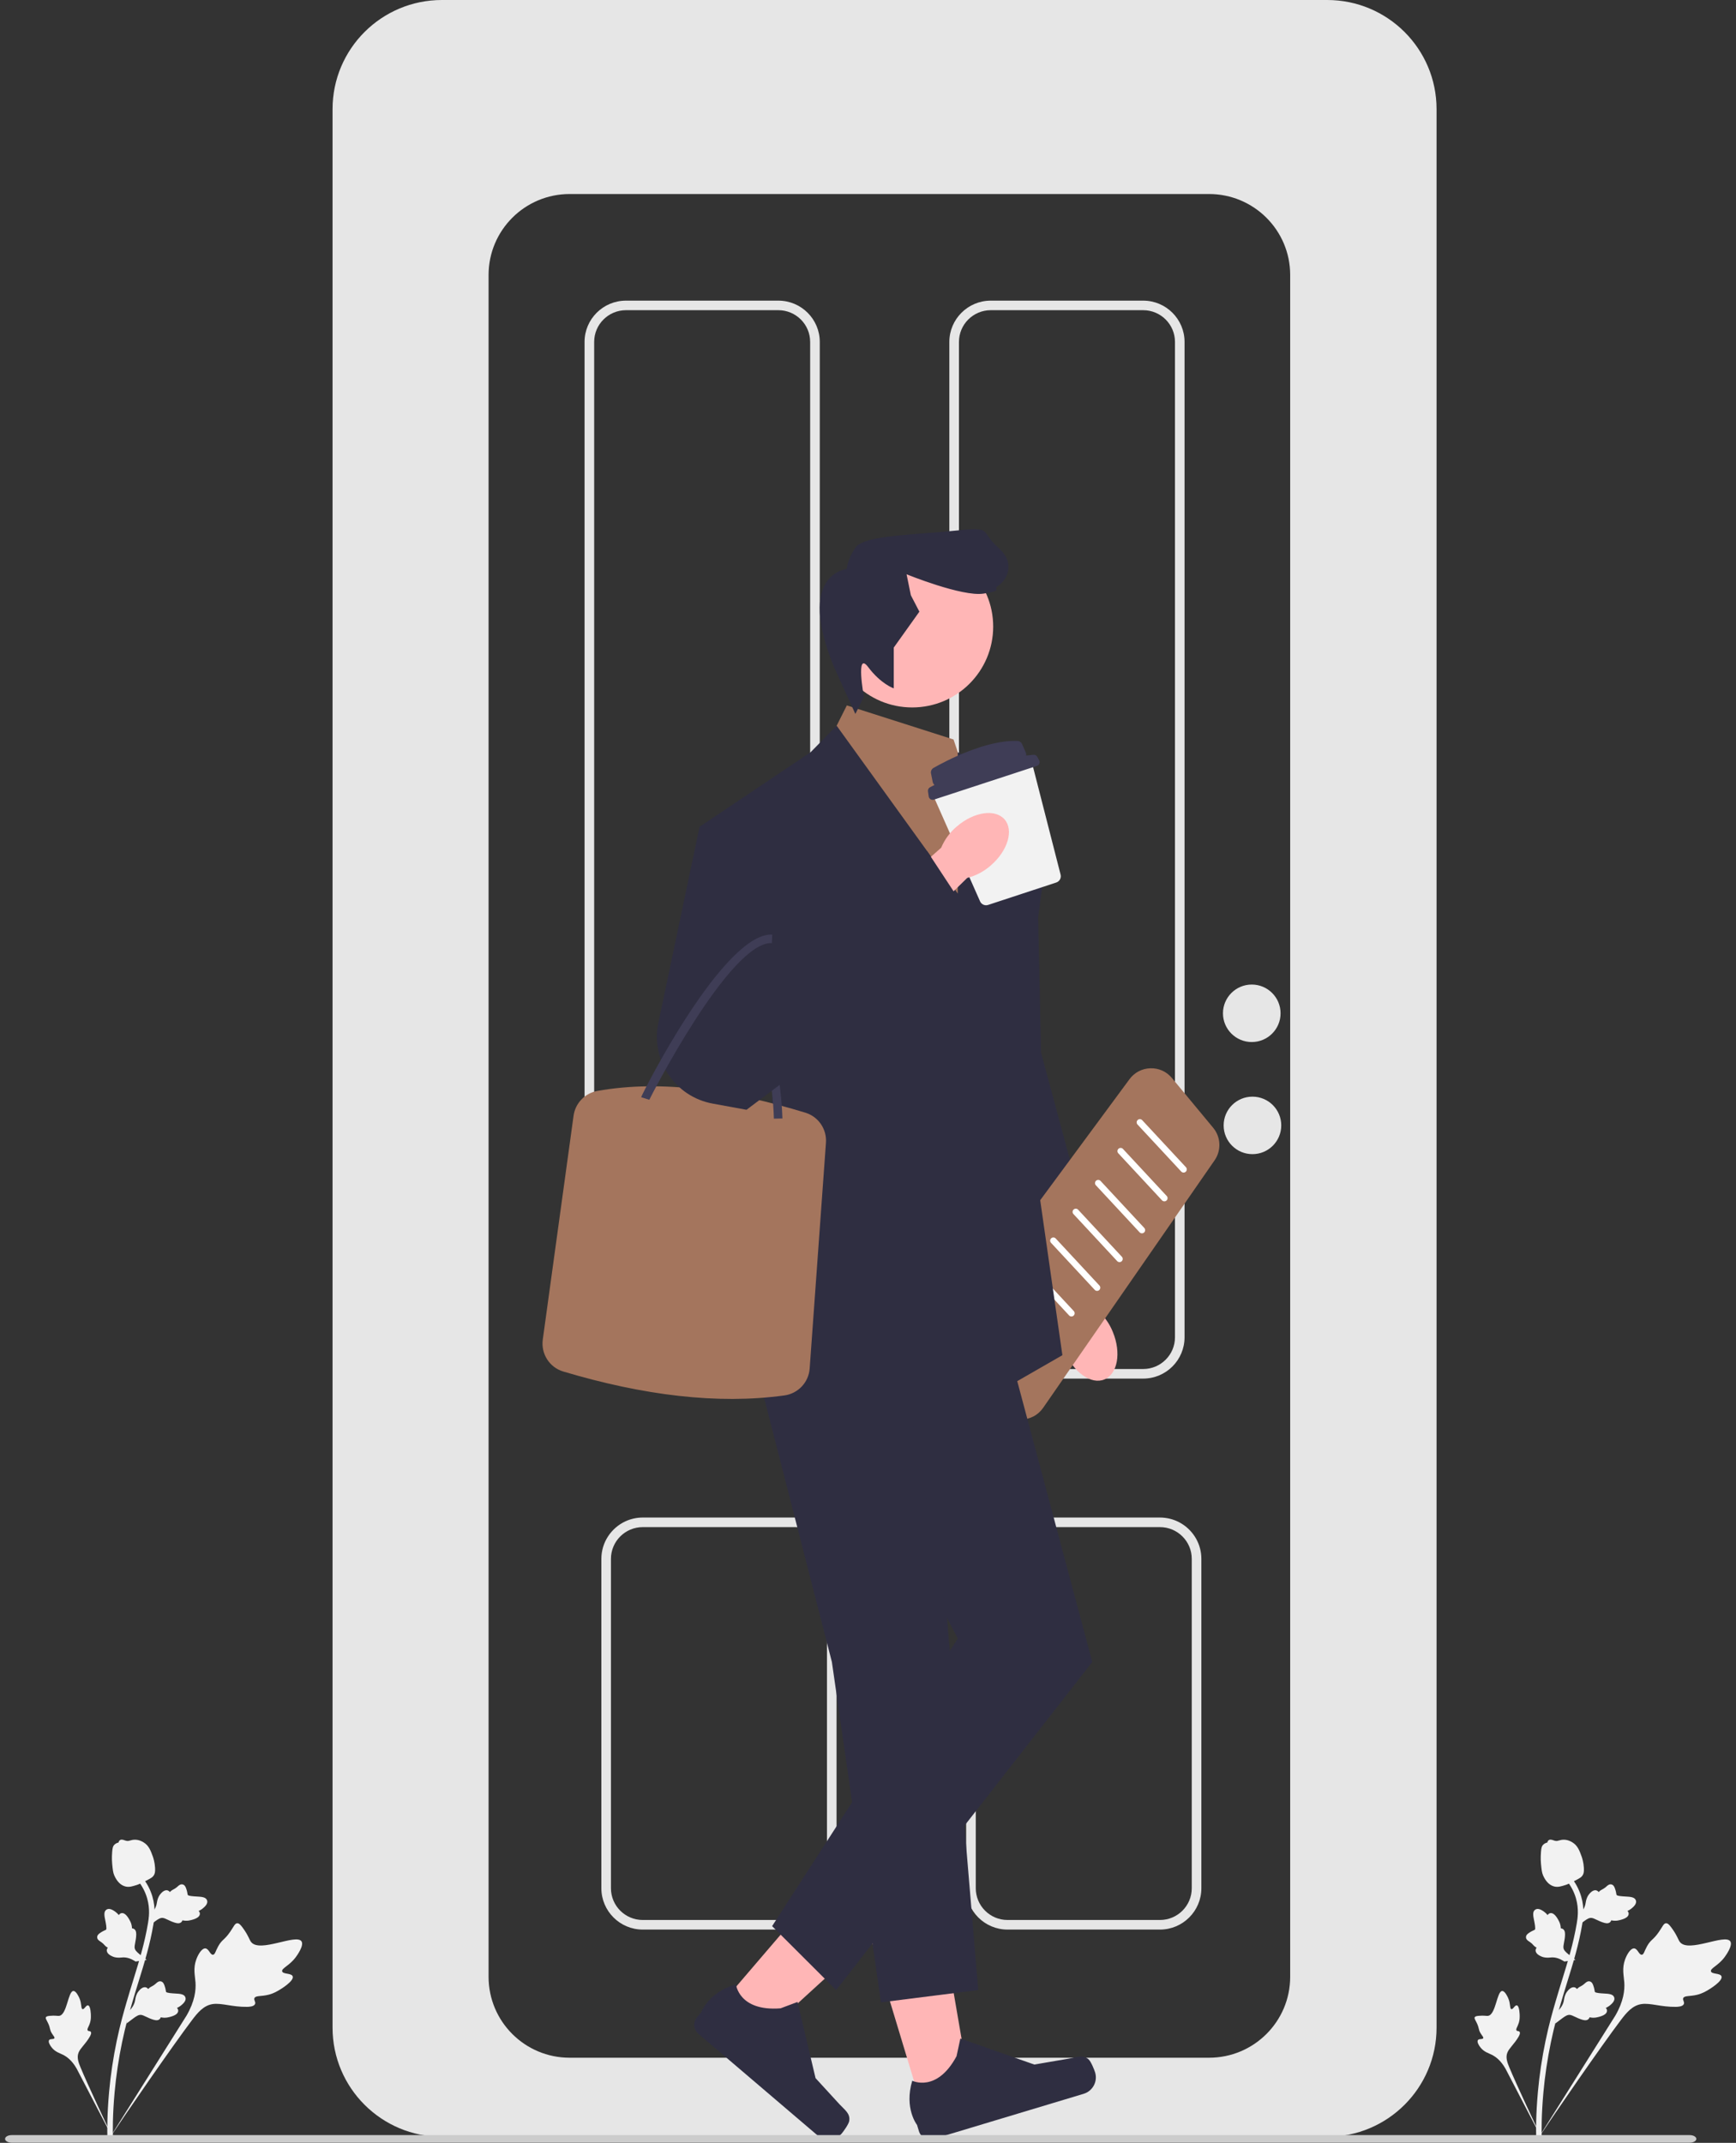 <svg width="171" height="211" viewBox="0 0 171 211" fill="none" xmlns="http://www.w3.org/2000/svg">
<rect x="0" y="0" width="171" height="211" fill="#333333" stroke="none"/>
<g clip-path="url(#clip0_566_2327)">
<path d="M169.573 194.608C169.462 194.266 168.615 194.417 168.533 194.111C168.452 193.807 169.265 193.552 169.889 192.695C170.001 192.541 170.709 191.567 170.438 191.157C169.923 190.381 166.339 192.314 165.479 191.229C165.29 190.991 165.213 190.582 164.65 189.821C164.426 189.518 164.283 189.372 164.111 189.377C163.868 189.383 163.781 189.687 163.399 190.237C162.825 191.062 162.618 190.958 162.24 191.634C161.96 192.136 161.926 192.457 161.724 192.476C161.438 192.503 161.32 191.878 160.97 191.853C160.613 191.829 160.256 192.446 160.079 192.929C159.747 193.834 159.952 194.526 159.998 195.215C160.047 195.965 159.931 197.062 159.115 198.469L151.418 210.705C153.071 208.211 157.763 201.409 159.654 198.914C160.2 198.194 160.786 197.471 161.689 197.335C162.558 197.203 163.615 197.633 165.091 197.608C165.264 197.605 165.743 197.59 165.86 197.337C165.957 197.127 165.717 196.945 165.804 196.747C165.921 196.483 166.447 196.596 167.163 196.421C167.669 196.297 168.012 196.092 168.307 195.916C168.396 195.863 169.722 195.062 169.573 194.608Z" fill="#F2F2F2"/>
<path d="M149.414 197.464C149.214 197.421 149.043 197.879 148.87 197.831C148.697 197.783 148.806 197.311 148.564 196.758C148.52 196.659 148.246 196.031 147.966 196.046C147.435 196.074 147.353 198.387 146.571 198.495C146.399 198.518 146.175 198.439 145.639 198.494C145.425 198.517 145.312 198.545 145.265 198.63C145.198 198.751 145.322 198.881 145.482 199.227C145.723 199.746 145.612 199.818 145.835 200.198C146.001 200.48 146.149 200.589 146.1 200.693C146.031 200.841 145.689 200.719 145.577 200.883C145.462 201.051 145.662 201.404 145.848 201.63C146.198 202.053 146.598 202.152 146.95 202.329C147.333 202.521 147.839 202.894 148.296 203.7L152.094 211C151.344 209.471 149.352 205.21 148.67 203.565C148.473 203.09 148.287 202.594 148.48 202.112C148.667 201.649 149.183 201.255 149.596 200.525C149.645 200.44 149.776 200.201 149.685 200.07C149.61 199.963 149.451 200.027 149.379 199.928C149.283 199.794 149.49 199.569 149.61 199.168C149.695 198.885 149.694 198.657 149.692 198.462C149.692 198.403 149.68 197.523 149.414 197.464Z" fill="#F2F2F2"/>
<path d="M153.203 199.246L153.323 198.146L153.396 198.077C153.734 197.757 153.946 197.419 154.026 197.071C154.039 197.015 154.048 196.959 154.058 196.902C154.098 196.676 154.147 196.395 154.365 196.103C154.487 195.94 154.81 195.573 155.142 195.701C155.232 195.735 155.293 195.793 155.335 195.854C155.345 195.844 155.356 195.833 155.368 195.821C155.511 195.682 155.612 195.631 155.709 195.582C155.783 195.544 155.86 195.505 155.99 195.401C156.047 195.356 156.093 195.315 156.131 195.28C156.248 195.176 156.397 195.055 156.602 195.103C156.819 195.162 156.893 195.368 156.942 195.505C157.03 195.749 157.058 195.916 157.075 196.027C157.082 196.068 157.089 196.114 157.095 196.129C157.143 196.248 157.738 196.279 157.962 196.292C158.466 196.319 158.902 196.342 159.007 196.687C159.082 196.933 158.925 197.202 158.528 197.506C158.404 197.601 158.28 197.666 158.172 197.715C158.238 197.778 158.291 197.863 158.294 197.979C158.302 198.254 158.019 198.464 157.455 198.607C157.315 198.642 157.127 198.689 156.88 198.678C156.764 198.672 156.662 198.654 156.575 198.637C156.562 198.687 156.539 198.738 156.496 198.787C156.37 198.93 156.167 198.967 155.892 198.886C155.588 198.801 155.348 198.686 155.137 198.585C154.952 198.497 154.792 198.422 154.658 198.402C154.409 198.367 154.177 198.52 153.899 198.724L153.203 199.246Z" fill="#F2F2F2"/>
<path d="M155.19 192.982L154.093 193.145L154.008 193.092C153.612 192.846 153.23 192.728 152.872 192.739C152.816 192.741 152.759 192.746 152.701 192.751C152.472 192.77 152.187 192.794 151.848 192.657C151.66 192.581 151.221 192.363 151.262 192.009C151.271 191.914 151.312 191.841 151.361 191.785C151.348 191.777 151.335 191.769 151.321 191.761C151.15 191.658 151.075 191.574 151.002 191.493C150.947 191.43 150.89 191.366 150.756 191.267C150.697 191.223 150.646 191.19 150.603 191.161C150.473 191.075 150.317 190.962 150.312 190.752C150.314 190.528 150.495 190.404 150.615 190.322C150.829 190.175 150.984 190.106 151.088 190.061C151.125 190.044 151.168 190.025 151.181 190.016C151.284 189.94 151.163 189.357 151.119 189.138C151.018 188.644 150.93 188.218 151.237 188.029C151.457 187.894 151.757 187.977 152.153 188.284C152.276 188.38 152.371 188.483 152.446 188.574C152.49 188.494 152.559 188.422 152.671 188.389C152.935 188.313 153.211 188.532 153.492 189.04C153.562 189.166 153.655 189.336 153.706 189.577C153.73 189.691 153.739 189.793 153.745 189.881C153.796 189.881 153.852 189.891 153.91 189.92C154.081 190.005 154.167 190.191 154.159 190.478C154.154 190.792 154.104 191.053 154.059 191.283C154.021 191.484 153.989 191.657 154.003 191.791C154.032 192.04 154.24 192.226 154.508 192.442L155.19 192.982Z" fill="#F2F2F2"/>
<path d="M155.338 189.696L155.457 188.597L155.53 188.528C155.869 188.208 156.081 187.87 156.161 187.521C156.173 187.466 156.183 187.41 156.193 187.353C156.233 187.127 156.282 186.846 156.5 186.554C156.622 186.391 156.944 186.023 157.277 186.152C157.367 186.185 157.427 186.243 157.47 186.305C157.48 186.294 157.491 186.284 157.503 186.272C157.646 186.133 157.747 186.082 157.844 186.033C157.918 185.995 157.995 185.956 158.125 185.852C158.182 185.807 158.228 185.766 158.266 185.731C158.383 185.627 158.532 185.505 158.737 185.554C158.953 185.613 159.028 185.819 159.077 185.956C159.165 186.199 159.192 186.367 159.21 186.478C159.217 186.519 159.224 186.564 159.23 186.579C159.277 186.699 159.873 186.73 160.097 186.742C160.601 186.77 161.037 186.793 161.142 187.138C161.217 187.384 161.06 187.652 160.662 187.957C160.538 188.052 160.415 188.117 160.307 188.166C160.373 188.229 160.426 188.314 160.429 188.43C160.436 188.705 160.154 188.915 159.59 189.057C159.45 189.093 159.261 189.14 159.015 189.128C158.898 189.123 158.797 189.105 158.71 189.088C158.697 189.138 158.673 189.189 158.631 189.238C158.505 189.381 158.302 189.417 158.027 189.337C157.723 189.252 157.483 189.137 157.271 189.036C157.086 188.948 156.927 188.873 156.793 188.853C156.544 188.818 156.312 188.971 156.034 189.175L155.338 189.696Z" fill="#F2F2F2"/>
<path d="M151.782 210.768L151.588 210.577L151.319 210.548C151.32 210.523 151.319 210.464 151.317 210.372C151.306 209.866 151.274 208.326 151.489 205.96C151.639 204.309 151.89 202.632 152.234 200.977C152.579 199.319 152.937 198.085 153.225 197.093C153.442 196.346 153.661 195.636 153.875 194.945C154.446 193.099 154.985 191.355 155.318 189.366C155.393 188.922 155.548 187.998 155.231 186.907C155.046 186.274 154.731 185.679 154.293 185.137L154.717 184.796C155.2 185.394 155.549 186.053 155.754 186.756C156.106 187.965 155.937 188.973 155.856 189.456C155.516 191.481 154.972 193.241 154.395 195.105C154.183 195.794 153.964 196.5 153.748 197.245C153.463 198.227 153.108 199.45 152.768 201.087C152.427 202.723 152.18 204.379 152.031 206.009C151.819 208.345 151.851 209.862 151.861 210.36C151.867 210.626 151.868 210.682 151.782 210.768Z" fill="#F2F2F2"/>
<path d="M153.129 185.763C153.107 185.759 153.085 185.753 153.064 185.747C152.616 185.621 152.257 185.258 151.997 184.666C151.875 184.387 151.846 184.094 151.788 183.51C151.779 183.42 151.74 182.964 151.789 182.36C151.82 181.965 151.863 181.806 151.971 181.682C152.09 181.543 152.251 181.464 152.422 181.424C152.426 181.371 152.443 181.32 152.477 181.272C152.617 181.071 152.852 181.153 152.979 181.196C153.043 181.219 153.123 181.249 153.213 181.264C153.354 181.288 153.438 181.263 153.566 181.226C153.688 181.191 153.84 181.147 154.05 181.151C154.464 181.156 154.77 181.342 154.871 181.403C155.404 181.722 155.587 182.232 155.8 182.821C155.842 182.939 155.983 183.366 156.015 183.916C156.039 184.313 155.987 184.476 155.927 184.592C155.805 184.831 155.618 184.941 155.154 185.174C154.67 185.418 154.427 185.54 154.227 185.603C153.763 185.748 153.472 185.84 153.129 185.763Z" fill="#F2F2F2"/>
<path d="M28.833 194.608C28.721 194.266 27.874 194.417 27.793 194.111C27.712 193.807 28.525 193.552 29.148 192.695C29.261 192.541 29.969 191.567 29.698 191.157C29.182 190.381 25.599 192.314 24.739 191.229C24.55 190.991 24.472 190.582 23.91 189.821C23.686 189.518 23.543 189.372 23.371 189.377C23.128 189.383 23.041 189.687 22.658 190.237C22.085 191.062 21.878 190.958 21.5 191.634C21.219 192.136 21.186 192.457 20.984 192.476C20.698 192.503 20.579 191.878 20.23 191.853C19.873 191.829 19.516 192.446 19.339 192.929C19.006 193.834 19.212 194.526 19.258 195.215C19.307 195.965 19.191 197.062 18.375 198.469L10.678 210.705C12.331 208.211 17.023 201.409 18.914 198.914C19.459 198.194 20.046 197.471 20.948 197.335C21.818 197.203 22.875 197.633 24.351 197.608C24.523 197.605 25.003 197.59 25.12 197.337C25.216 197.127 24.977 196.945 25.064 196.747C25.181 196.483 25.707 196.596 26.423 196.421C26.929 196.297 27.272 196.092 27.567 195.916C27.656 195.863 28.982 195.062 28.833 194.608Z" fill="#F2F2F2"/>
<path d="M8.674 197.464C8.474 197.421 8.303 197.879 8.129 197.831C7.956 197.783 8.066 197.311 7.824 196.758C7.78 196.659 7.506 196.031 7.226 196.046C6.695 196.074 6.612 198.387 5.83 198.495C5.659 198.518 5.435 198.439 4.899 198.494C4.685 198.517 4.572 198.545 4.524 198.63C4.457 198.751 4.582 198.881 4.742 199.227C4.982 199.746 4.872 199.818 5.095 200.198C5.261 200.48 5.409 200.589 5.36 200.693C5.291 200.841 4.949 200.719 4.836 200.883C4.721 201.051 4.922 201.404 5.108 201.63C5.458 202.053 5.857 202.152 6.21 202.329C6.593 202.521 7.099 202.894 7.556 203.7L11.354 211C10.604 209.471 8.612 205.21 7.93 203.565C7.733 203.09 7.546 202.594 7.74 202.112C7.926 201.649 8.442 201.255 8.856 200.525C8.904 200.44 9.036 200.201 8.945 200.07C8.869 199.963 8.711 200.027 8.639 199.928C8.542 199.794 8.75 199.569 8.87 199.168C8.955 198.885 8.954 198.657 8.952 198.462C8.952 198.403 8.94 197.523 8.674 197.464Z" fill="#F2F2F2"/>
<path d="M12.463 199.246L12.582 198.146L12.655 198.077C12.994 197.757 13.206 197.419 13.286 197.071C13.298 197.015 13.308 196.959 13.318 196.902C13.358 196.676 13.407 196.395 13.625 196.103C13.747 195.94 14.069 195.573 14.402 195.701C14.492 195.735 14.553 195.793 14.595 195.854C14.605 195.844 14.616 195.833 14.628 195.821C14.771 195.682 14.872 195.631 14.969 195.582C15.043 195.544 15.12 195.505 15.25 195.401C15.307 195.356 15.353 195.315 15.391 195.28C15.508 195.176 15.657 195.055 15.862 195.103C16.078 195.162 16.153 195.368 16.202 195.505C16.29 195.749 16.317 195.916 16.335 196.027C16.342 196.068 16.349 196.114 16.355 196.129C16.402 196.248 16.998 196.279 17.222 196.292C17.726 196.319 18.162 196.342 18.267 196.687C18.342 196.933 18.185 197.202 17.787 197.506C17.663 197.601 17.54 197.666 17.432 197.715C17.498 197.778 17.551 197.863 17.554 197.979C17.561 198.254 17.279 198.464 16.715 198.607C16.575 198.642 16.386 198.689 16.14 198.678C16.023 198.672 15.922 198.654 15.835 198.637C15.822 198.687 15.798 198.738 15.755 198.787C15.63 198.93 15.427 198.967 15.152 198.886C14.848 198.801 14.608 198.686 14.396 198.585C14.211 198.497 14.052 198.422 13.918 198.402C13.669 198.367 13.437 198.52 13.159 198.724L12.463 199.246Z" fill="#F2F2F2"/>
<path d="M14.45 192.982L13.353 193.145L13.268 193.092C12.872 192.846 12.49 192.728 12.132 192.739C12.075 192.741 12.018 192.746 11.961 192.751C11.731 192.77 11.446 192.794 11.108 192.657C10.919 192.581 10.481 192.363 10.521 192.009C10.531 191.914 10.572 191.841 10.621 191.785C10.608 191.777 10.595 191.769 10.581 191.761C10.409 191.658 10.334 191.574 10.262 191.493C10.207 191.43 10.149 191.366 10.016 191.267C9.957 191.223 9.906 191.19 9.863 191.161C9.732 191.075 9.576 190.962 9.571 190.752C9.574 190.528 9.755 190.404 9.875 190.322C10.089 190.175 10.244 190.106 10.347 190.061C10.385 190.044 10.428 190.025 10.441 190.016C10.544 189.94 10.423 189.357 10.379 189.138C10.277 188.644 10.19 188.218 10.497 188.029C10.716 187.894 11.017 187.977 11.413 188.284C11.536 188.38 11.631 188.483 11.706 188.574C11.75 188.494 11.819 188.422 11.93 188.389C12.195 188.313 12.471 188.532 12.752 189.04C12.822 189.166 12.915 189.336 12.966 189.577C12.99 189.691 12.999 189.793 13.005 189.881C13.056 189.881 13.111 189.891 13.17 189.92C13.34 190.005 13.427 190.191 13.419 190.478C13.414 190.792 13.363 191.053 13.319 191.283C13.281 191.484 13.248 191.657 13.262 191.791C13.292 192.04 13.499 192.226 13.768 192.442L14.45 192.982Z" fill="#F2F2F2"/>
<path d="M14.598 189.696L14.717 188.597L14.79 188.528C15.129 188.208 15.341 187.87 15.42 187.521C15.433 187.466 15.443 187.41 15.453 187.353C15.493 187.127 15.542 186.846 15.76 186.554C15.882 186.391 16.204 186.023 16.537 186.152C16.627 186.185 16.687 186.243 16.729 186.305C16.74 186.294 16.751 186.284 16.762 186.272C16.906 186.133 17.007 186.082 17.103 186.033C17.178 185.995 17.255 185.956 17.385 185.852C17.442 185.807 17.487 185.766 17.526 185.731C17.643 185.627 17.792 185.505 17.996 185.554C18.213 185.613 18.288 185.819 18.337 185.956C18.425 186.199 18.452 186.367 18.47 186.478C18.477 186.519 18.484 186.564 18.49 186.579C18.537 186.699 19.133 186.73 19.357 186.742C19.861 186.77 20.297 186.793 20.402 187.138C20.477 187.384 20.32 187.652 19.922 187.957C19.798 188.052 19.674 188.117 19.566 188.166C19.633 188.229 19.686 188.314 19.689 188.43C19.696 188.705 19.414 188.915 18.85 189.057C18.71 189.093 18.521 189.14 18.274 189.128C18.158 189.123 18.056 189.105 17.97 189.088C17.957 189.138 17.933 189.189 17.89 189.238C17.765 189.381 17.562 189.417 17.287 189.337C16.983 189.252 16.743 189.137 16.531 189.036C16.346 188.948 16.187 188.873 16.053 188.853C15.804 188.818 15.572 188.971 15.294 189.175L14.598 189.696Z" fill="#F2F2F2"/>
<path d="M11.042 210.768L10.848 210.577L10.579 210.548C10.58 210.523 10.578 210.464 10.576 210.372C10.566 209.866 10.534 208.326 10.749 205.96C10.899 204.309 11.149 202.632 11.494 200.977C11.839 199.319 12.197 198.085 12.485 197.093C12.702 196.346 12.921 195.636 13.135 194.945C13.705 193.099 14.244 191.355 14.578 189.366C14.653 188.922 14.808 187.998 14.49 186.907C14.306 186.274 13.991 185.679 13.552 185.137L13.976 184.796C14.46 185.394 14.809 186.053 15.014 186.756C15.366 187.965 15.197 188.973 15.116 189.456C14.776 191.481 14.232 193.241 13.655 195.105C13.442 195.794 13.224 196.5 13.008 197.245C12.723 198.227 12.368 199.45 12.027 201.087C11.687 202.723 11.439 204.379 11.291 206.009C11.079 208.345 11.111 209.862 11.121 210.36C11.127 210.626 11.128 210.682 11.042 210.768Z" fill="#F2F2F2"/>
<path d="M12.389 185.763C12.367 185.759 12.345 185.753 12.323 185.747C11.876 185.621 11.517 185.258 11.256 184.666C11.134 184.387 11.106 184.094 11.048 183.51C11.039 183.42 10.999 182.964 11.048 182.36C11.08 181.965 11.123 181.806 11.23 181.682C11.35 181.543 11.511 181.464 11.681 181.424C11.686 181.371 11.703 181.32 11.737 181.272C11.877 181.071 12.112 181.153 12.239 181.196C12.303 181.219 12.383 181.249 12.473 181.264C12.614 181.288 12.698 181.263 12.826 181.226C12.948 181.191 13.1 181.147 13.309 181.151C13.723 181.156 14.03 181.342 14.131 181.403C14.664 181.722 14.847 182.232 15.06 182.821C15.102 182.939 15.242 183.366 15.275 183.916C15.299 184.313 15.247 184.476 15.187 184.592C15.065 184.831 14.878 184.941 14.414 185.174C13.929 185.418 13.686 185.54 13.487 185.603C13.023 185.748 12.732 185.84 12.389 185.763Z" fill="#F2F2F2"/>
<path d="M130.733 0H43.528C37.58 0 32.758 4.811 32.758 10.746V199.655C32.758 205.59 37.58 210.401 43.528 210.401H130.733C136.682 210.401 141.504 205.59 141.504 199.655V10.746C141.504 4.811 136.682 0 130.733 0ZM127.086 194.649C127.086 199.051 123.507 202.618 119.095 202.618H56.112C51.701 202.618 48.126 199.051 48.126 194.649V27.074C48.126 22.673 51.701 19.105 56.112 19.105H119.095C123.507 19.105 127.086 22.673 127.086 27.074V194.649Z" fill="#E6E6E6"/>
<path d="M123.302 102.606C124.868 102.606 126.139 101.339 126.139 99.776C126.139 98.213 124.868 96.945 123.302 96.945C121.735 96.945 120.465 98.213 120.465 99.776C120.465 101.339 121.735 102.606 123.302 102.606Z" fill="#E6E6E6"/>
<path d="M123.369 113.645C124.936 113.645 126.206 112.378 126.206 110.814C126.206 109.251 124.936 107.984 123.369 107.984C121.802 107.984 120.532 109.251 120.532 110.814C120.532 112.378 121.802 113.645 123.369 113.645Z" fill="#E6E6E6"/>
<path d="M76.672 29.603H61.657C59.41 29.603 57.58 31.426 57.58 33.667V131.678C57.58 133.923 59.41 135.746 61.657 135.746H76.672C77.423 135.746 78.126 135.541 78.732 135.189C79.471 134.757 80.058 134.099 80.405 133.312C80.626 132.812 80.749 132.261 80.749 131.678V33.667C80.749 31.426 78.921 29.603 76.672 29.603ZM79.802 131.678C79.802 132.522 79.464 133.29 78.912 133.854L78.909 133.857C78.852 133.917 78.795 133.973 78.732 134.027C78.18 134.509 77.46 134.802 76.672 134.802H61.657C59.931 134.802 58.527 133.4 58.527 131.678V33.667C58.527 31.945 59.931 30.544 61.657 30.544H76.672C78.398 30.544 79.802 31.945 79.802 33.667L79.802 131.678Z" fill="#E6E6E6"/>
<path d="M112.607 29.603H97.59C95.343 29.603 93.513 31.426 93.513 33.667V131.678C93.513 133.923 95.343 135.746 97.59 135.746H112.607C114.854 135.746 116.681 133.923 116.681 131.678V33.667C116.681 31.426 114.854 29.603 112.607 29.603ZM115.738 131.678C115.738 133.4 114.333 134.802 112.607 134.802H97.59C95.864 134.802 94.459 133.4 94.459 131.678V33.667C94.459 31.945 95.864 30.544 97.59 30.544H112.607C114.333 30.544 115.738 31.945 115.738 33.667V131.678Z" fill="#E6E6E6"/>
<path d="M70.306 149.852L66.094 149.833V150.371H78.328C78.463 150.371 78.599 150.381 78.732 150.396V149.892L70.306 149.852ZM80.234 149.899C79.779 149.656 79.271 149.499 78.732 149.449C78.599 149.433 78.463 149.427 78.328 149.427H63.31C62.692 149.427 62.108 149.565 61.584 149.811C60.199 150.462 59.236 151.87 59.236 153.494V185.931C59.236 188.172 61.063 189.999 63.31 189.999H78.328C78.463 189.999 78.599 189.992 78.732 189.977C80.789 189.775 82.402 188.037 82.402 185.931V153.494C82.402 151.939 81.521 150.585 80.234 149.899ZM81.458 185.931C81.458 187.518 80.269 188.83 78.732 189.029C78.599 189.045 78.463 189.054 78.328 189.054H63.31C61.584 189.054 60.18 187.653 60.18 185.931V153.494C60.18 151.772 61.584 150.371 63.31 150.371H78.328C78.463 150.371 78.599 150.381 78.732 150.396C80.269 150.595 81.458 151.908 81.458 153.494V185.931ZM78.328 149.427H70.306V150.371H78.328C78.463 150.371 78.599 150.381 78.732 150.396V149.449C78.599 149.433 78.463 149.427 78.328 149.427Z" fill="#E6E6E6"/>
<path d="M99.511 149.99V150.371H105.889V150.022L99.511 149.99ZM116.457 150.069C115.949 149.744 115.362 149.527 114.734 149.455C114.579 149.436 114.421 149.427 114.26 149.427H99.243C98.495 149.427 97.798 149.628 97.195 149.981C95.983 150.686 95.169 151.999 95.169 153.494V185.931C95.169 188.172 96.996 189.999 99.243 189.999H114.26C116.507 189.999 118.337 188.172 118.337 185.931V153.494C118.337 152.059 117.586 150.793 116.457 150.069ZM117.391 185.931C117.391 187.653 115.987 189.054 114.26 189.054H99.243C97.517 189.054 96.116 187.653 96.116 185.931V153.494C96.116 151.772 97.517 150.371 99.243 150.371H114.26C115.987 150.371 117.391 151.772 117.391 153.494V185.931Z" fill="#E6E6E6"/>
<path d="M104.906 133.098C105.746 135.14 107.482 136.363 108.785 135.83C110.087 135.296 110.462 133.209 109.622 131.166C109.297 130.346 108.781 129.615 108.115 129.034L104.448 120.427L100.437 122.23L104.478 130.524C104.412 131.404 104.559 132.287 104.906 133.098Z" fill="#FFB6B6"/>
<path d="M96.238 78.9L98.341 78.06C100.816 81.901 102.177 86.35 102.274 90.915L102.546 103.653L108.433 125.47L101.705 127.987L93.295 100.716L96.238 78.9Z" fill="#2F2E41"/>
<path d="M100.576 139.771C100.311 139.771 100.043 139.731 99.779 139.649L92.624 137.419C91.796 137.161 91.166 136.541 90.896 135.719C90.626 134.896 90.766 134.025 91.281 133.328L111.26 106.263C111.747 105.603 112.498 105.212 113.319 105.189C114.145 105.164 114.911 105.514 115.435 106.146L119.507 111.057C120.26 111.965 120.316 113.276 119.645 114.245L102.749 138.629C102.243 139.359 101.428 139.771 100.576 139.771Z" fill="#A4755D"/>
<path d="M116.585 115.46C116.501 115.46 116.416 115.426 116.354 115.359L112.048 110.728C111.93 110.6 111.937 110.401 112.065 110.283C112.192 110.165 112.392 110.172 112.511 110.3L116.817 114.931C116.935 115.058 116.928 115.257 116.8 115.376C116.739 115.432 116.662 115.46 116.585 115.46Z" fill="white"/>
<path d="M114.692 118.293C114.607 118.293 114.523 118.26 114.461 118.193L110.155 113.562C110.036 113.434 110.044 113.235 110.171 113.117C110.299 112.998 110.499 113.005 110.617 113.133L114.923 117.765C115.042 117.892 115.034 118.091 114.907 118.209C114.846 118.266 114.769 118.293 114.692 118.293Z" fill="white"/>
<path d="M112.483 121.442C112.398 121.442 112.314 121.408 112.252 121.341L107.946 116.71C107.827 116.583 107.835 116.383 107.962 116.265C108.09 116.147 108.29 116.154 108.408 116.282L112.714 120.913C112.833 121.04 112.825 121.24 112.698 121.358C112.637 121.414 112.56 121.442 112.483 121.442Z" fill="white"/>
<path d="M110.274 124.276C110.189 124.276 110.105 124.242 110.043 124.175L105.737 119.544C105.618 119.416 105.626 119.217 105.753 119.099C105.881 118.981 106.081 118.988 106.199 119.116L110.505 123.747C110.624 123.874 110.616 124.073 110.489 124.192C110.428 124.248 110.351 124.276 110.274 124.276Z" fill="white"/>
<path d="M108.065 127.109C107.98 127.109 107.896 127.076 107.834 127.008L103.528 122.377C103.409 122.25 103.417 122.051 103.544 121.932C103.672 121.814 103.872 121.821 103.99 121.949L108.296 126.58C108.415 126.708 108.407 126.907 108.28 127.025C108.219 127.082 108.142 127.109 108.065 127.109Z" fill="white"/>
<path d="M105.541 129.628C105.456 129.628 105.371 129.594 105.309 129.527L101.003 124.896C100.885 124.769 100.892 124.57 101.02 124.451C101.147 124.333 101.347 124.34 101.466 124.468L105.772 129.099C105.89 129.227 105.883 129.426 105.755 129.544C105.694 129.601 105.617 129.628 105.541 129.628Z" fill="white"/>
<path d="M90.912 207.818L95.687 206.381L92.405 187.323L85.358 189.444L90.912 207.818Z" fill="#FFB6B6"/>
<path d="M107.238 202.788C107.462 202.994 107.784 203.776 107.872 204.067C108.142 204.96 107.635 205.902 106.74 206.171L91.954 210.62C91.344 210.803 90.7 210.458 90.516 209.849L90.33 209.235C90.33 209.235 89.041 207.609 89.859 204.881C89.859 204.881 92.269 206.099 94.222 202.467L94.597 200.729L101.883 203.289L105.315 202.7C106.065 202.571 106.676 202.275 107.238 202.788Z" fill="#2F2E41"/>
<path d="M70.588 197.865L74.379 201.097L88.679 188.045L83.084 183.275L70.588 197.865Z" fill="#FFB6B6"/>
<path d="M83.649 208.854C83.597 209.153 83.111 209.847 82.914 210.077C82.306 210.786 81.238 210.87 80.527 210.264L68.787 200.253C68.303 199.84 68.245 199.113 68.66 198.629L69.077 198.141C69.077 198.141 69.752 196.18 72.495 195.393C72.495 195.393 72.77 198.075 76.888 197.753L78.557 197.128L80.334 204.628L82.685 207.192C83.2 207.752 83.779 208.105 83.649 208.854Z" fill="#2F2E41"/>
<path d="M89.853 69.66C94.259 69.66 97.831 66.096 97.831 61.699C97.831 57.303 94.259 53.738 89.853 53.738C85.446 53.738 81.874 57.303 81.874 61.699C81.874 66.096 85.446 69.66 89.853 69.66Z" fill="#FFB6B6"/>
<path d="M83.414 69.46L93.926 72.816L95.188 76.592L94.767 90.857L80.891 74.494L83.414 69.46Z" fill="#A4755D"/>
<path d="M102.125 78.06L94.345 74.071V87.989L82.412 71.458L79.839 74.075L68.906 81.417L76.055 102.814V113.303L70.168 130.085L90.772 141.413L104.648 133.441L100.443 104.073L103.387 81.836L102.125 78.06Z" fill="#2F2E41"/>
<path d="M99.182 132.183L107.592 163.649L82.362 195.955L76.055 189.661L94.346 161.342L78.157 130.505L99.182 132.183Z" fill="#2F2E41"/>
<path d="M73.111 129.246L81.942 163.649L86.777 197.166L96.359 195.955L93.295 159.454L87.829 128.407L73.111 129.246Z" fill="#2F2E41"/>
<path d="M88.038 67.781V63.764L90.561 60.229L89.721 58.611L89.3 56.549C89.3 56.549 94.766 58.773 96.869 58.452C98.971 58.132 97.71 58.026 98.341 57.659C98.971 57.293 100.233 55.608 98.341 53.933C96.448 52.258 97.915 51.838 94.028 52.258C90.141 52.678 85.095 52.678 84.254 53.936C83.413 55.195 83.413 56.034 83.413 56.034C83.413 56.034 78.367 56.453 82.152 65.684L84.254 70.299L85.095 68.621C85.095 68.621 84.254 64.005 85.516 65.684C86.777 67.362 88.038 67.781 88.038 67.781Z" fill="#2F2E41"/>
<path d="M96.537 88.75L91.995 78.494C91.921 78.328 91.921 78.137 91.995 77.97C92.068 77.804 92.21 77.675 92.382 77.617L100.845 74.776C101.016 74.719 101.205 74.736 101.364 74.822C101.522 74.907 101.639 75.057 101.683 75.231L104.471 86.121C104.556 86.45 104.368 86.792 104.045 86.898L97.335 89.104C97.267 89.126 97.198 89.137 97.13 89.137C96.879 89.137 96.644 88.991 96.537 88.75Z" fill="#F2F2F2"/>
<path d="M91.611 77.518C91.721 77.46 91.87 77.382 92.05 77.291C91.963 77.219 91.898 77.118 91.874 76.998L91.706 76.16C91.662 75.942 91.763 75.722 91.956 75.612C93.107 74.959 97.112 72.83 100.231 72.959C100.426 72.967 100.598 73.088 100.677 73.266L101.038 74.087C101.082 74.189 101.091 74.296 101.07 74.396C101.313 74.366 101.557 74.34 101.801 74.32C101.954 74.308 102.099 74.388 102.173 74.523L102.357 74.86C102.474 75.074 102.368 75.341 102.136 75.417L91.988 78.738C91.757 78.814 91.514 78.663 91.48 78.423L91.407 77.918C91.384 77.755 91.465 77.596 91.611 77.518Z" fill="#3F3D56"/>
<path d="M97.587 85.224C99.263 83.783 99.876 81.752 98.956 80.689C98.037 79.625 95.933 79.931 94.258 81.373C93.58 81.939 93.049 82.66 92.708 83.474L85.686 89.669L88.67 92.895L95.275 86.445C96.133 86.228 96.925 85.809 97.587 85.224Z" fill="#FFB6B6"/>
<path d="M81.358 112.522L79.754 134.756C79.656 136.117 78.614 137.219 77.259 137.405C70.66 138.311 63.349 137.394 55.479 135.048C54.123 134.643 53.273 133.303 53.465 131.904L56.497 109.865C56.666 108.63 57.613 107.64 58.843 107.421C65.248 106.276 72.166 107.381 79.33 109.562C80.614 109.953 81.455 111.185 81.358 112.522Z" fill="#A4755D"/>
<path d="M71.825 98.736C75.217 98.879 76.154 107.025 76.23 110.151L77.07 110.131C77.058 109.64 76.723 98.108 71.861 97.897" fill="#3F3D56"/>
<path d="M73.532 81.836L68.906 81.417L64.85 100.719C64.077 104.398 66.494 107.988 70.198 108.667L73.532 109.277L96.659 91.906L91.304 83.776L75.635 93.584L73.532 81.836Z" fill="#2F2E41"/>
<path d="M76.066 92.023C71.275 91.819 63.297 107.599 63.156 108.038L63.958 108.293C63.99 108.192 71.877 92.684 76.03 92.862" fill="#3F3D56"/>
<path d="M0.5 210.61C0.5 210.818 0.792 210.985 1.156 210.985H166.438C166.801 210.985 167.093 210.818 167.093 210.61C167.093 210.403 166.801 210.236 166.438 210.236H1.156C0.792 210.236 0.5 210.403 0.5 210.61Z" fill="#CCCCCC"/>
</g>
<defs>
<clipPath id="clip0_566_2327">
<rect width="170" height="211" fill="white" transform="translate(0.5)"/>
</clipPath>
</defs>
</svg>
